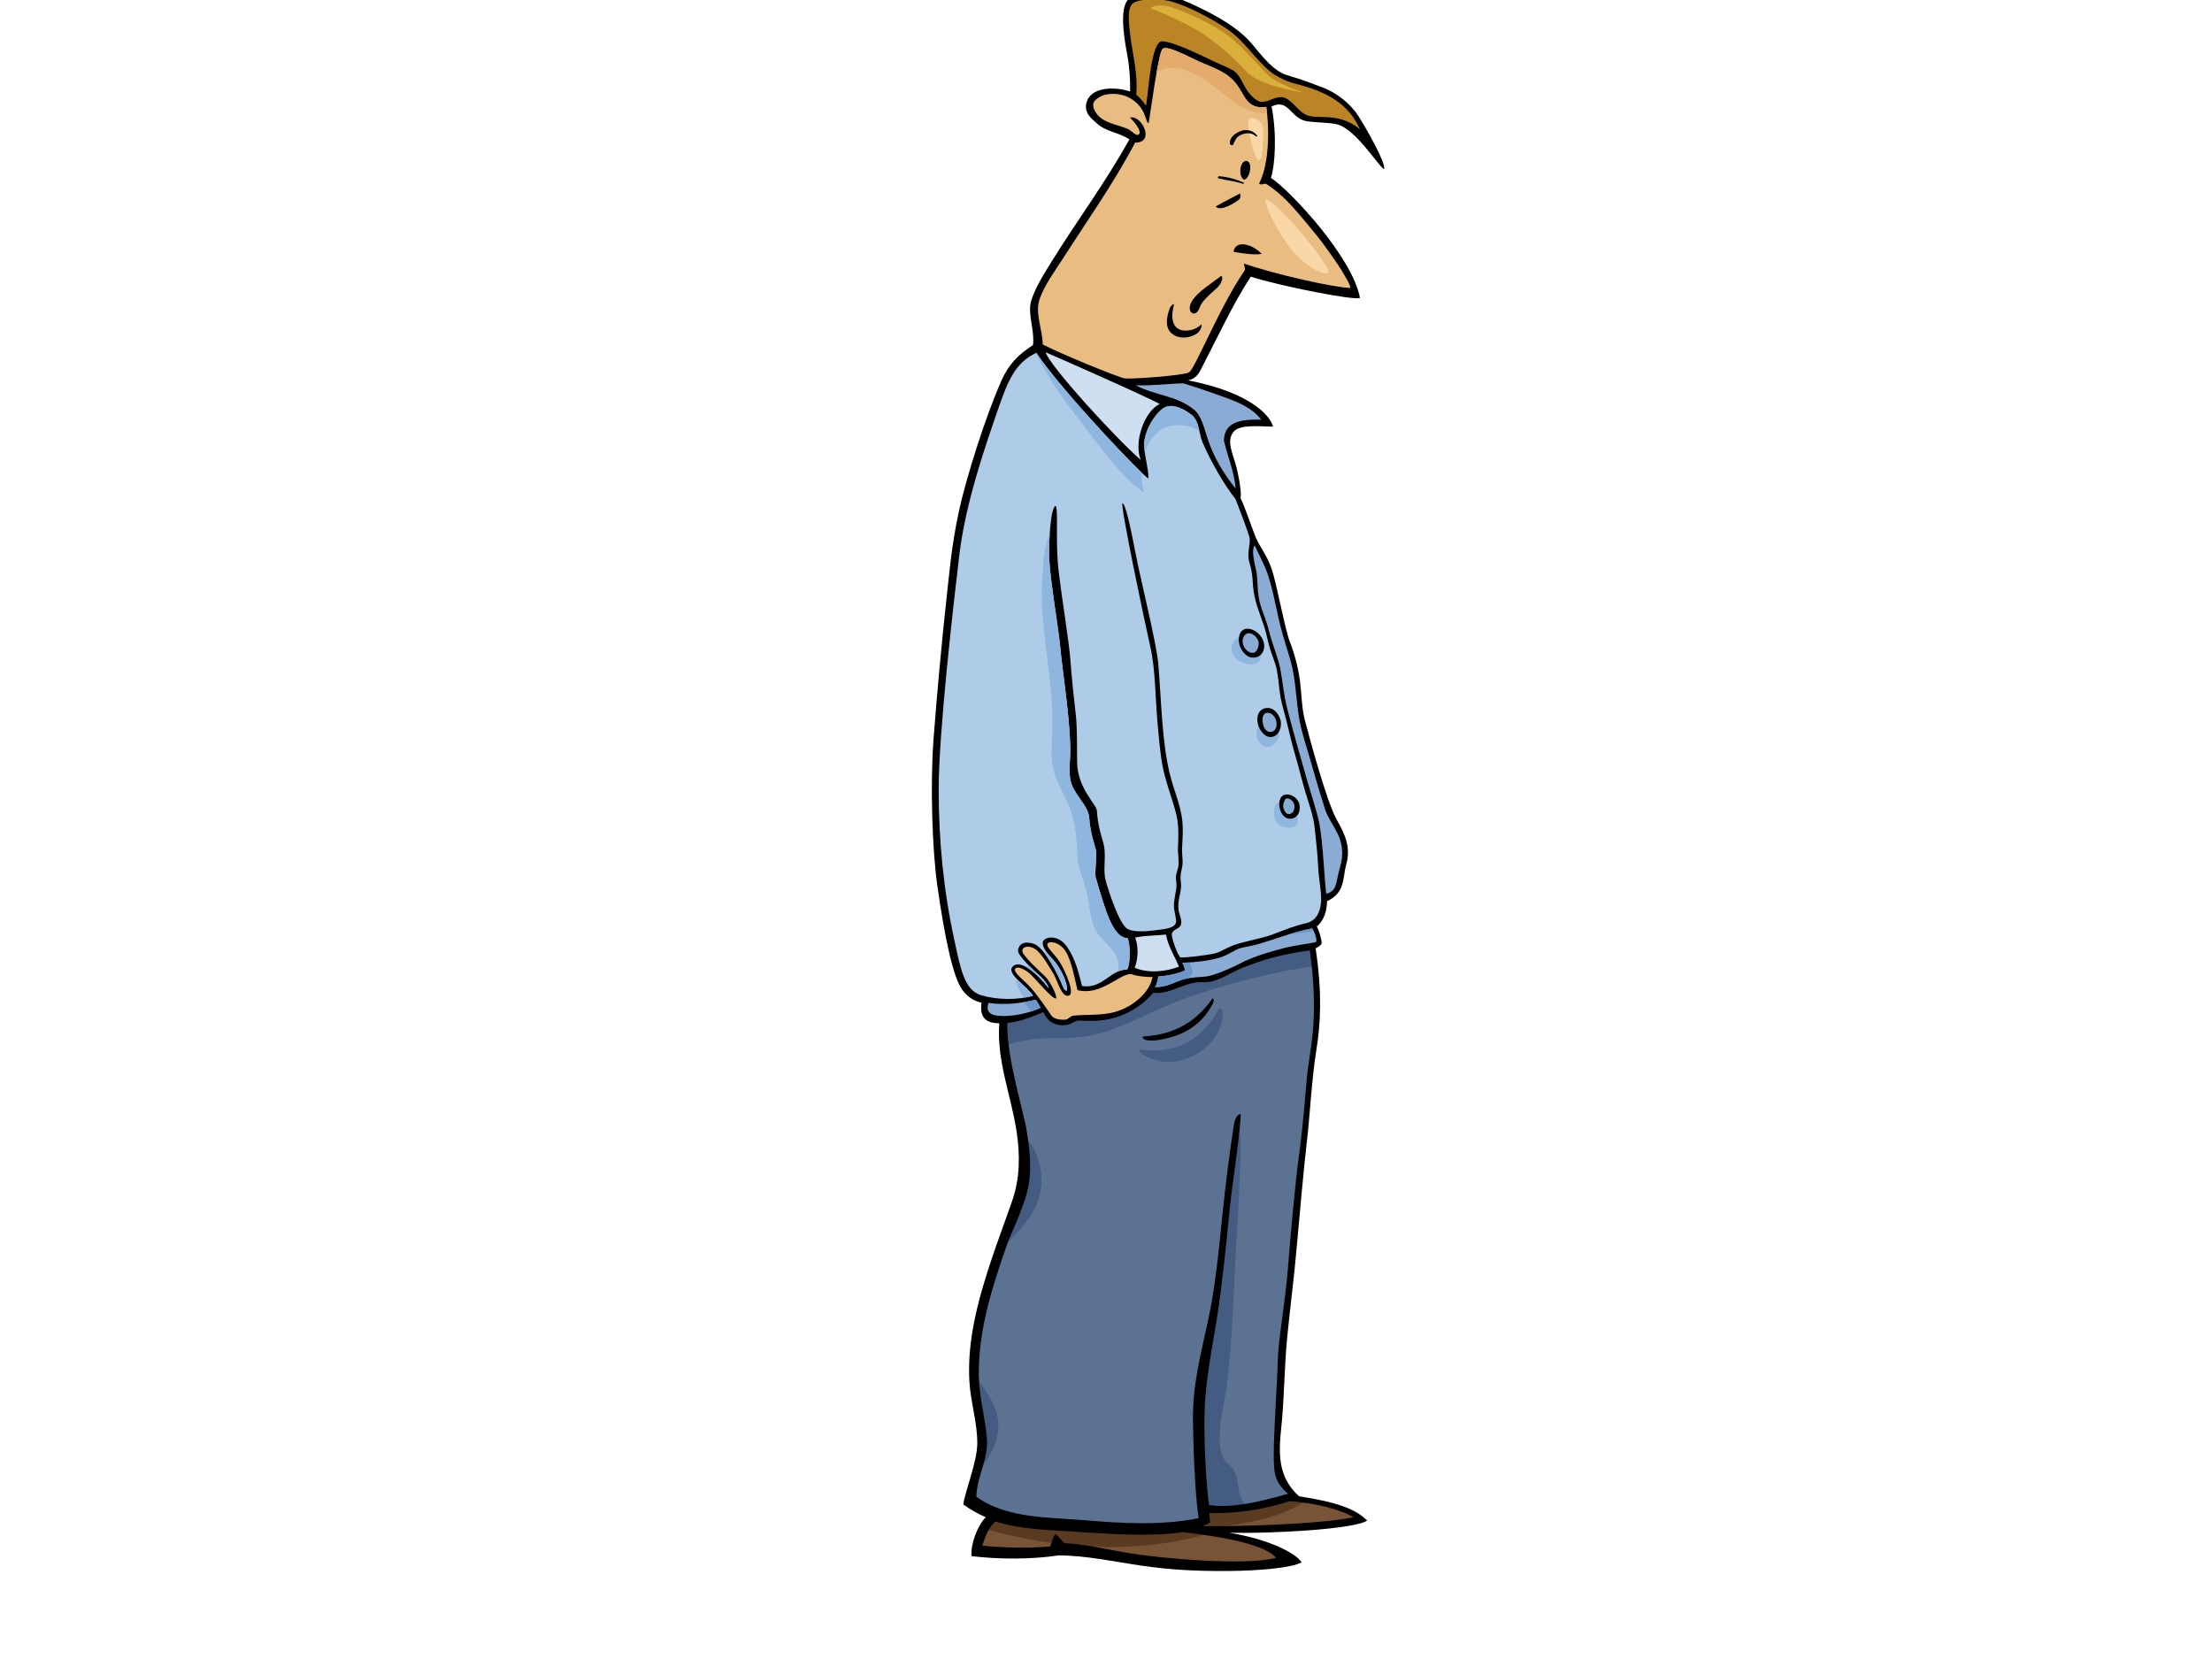 <?xml version="1.0" encoding="utf-8"?>
<!-- Generator: Adobe Illustrator 17.0.0, SVG Export Plug-In . SVG Version: 6.00 Build 0)  -->
<!DOCTYPE svg PUBLIC "-//W3C//DTD SVG 1.1//EN" "http://www.w3.org/Graphics/SVG/1.1/DTD/svg11.dtd">
<svg version="1.1" id="Layer_1" xmlns="http://www.w3.org/2000/svg" xmlns:xlink="http://www.w3.org/1999/xlink" x="0px" y="0px"
	 width="800px" height="600px" viewBox="0 0 800 600" enable-background="new 0 0 800 600" xml:space="preserve">
<g>
	<path fill-rule="evenodd" clip-rule="evenodd" fill="#795335" d="M491.727,548.897c0,0-3.313-2.109-15.367-5.422
		c-12.053-3.317-20.187-0.299-20.187-0.299l-20.431,2.669l0.357,4.479l-5.843,2.494c0,0,6.631,1.205,12.355,1.205
		c5.725,0,25.312-1.205,33.447-1.808C484.195,551.611,491.727,548.897,491.727,548.897z"/>
	<path fill-rule="evenodd" clip-rule="evenodd" fill="#5A3A21" d="M438.395,552.575c-0.677,0.088-1.036,0.634-1.081,1.175
		c-3.864-0.356-7.057-0.933-7.057-0.933l5.843-2.494l-0.357-4.479l20.431-2.669c0,0,6.484-2.389,16.44-0.552
		C462.759,549.294,450.061,551.045,438.395,552.575z"/>
	<path fill-rule="evenodd" clip-rule="evenodd" fill="#795335" d="M465.816,564.269c1.047-0.29-7.534-5.728-18.683-8.138
		c-11.149-2.411-28.325-3.917-28.325-3.917l-57.553-5.727c0,0-5.724,4.218-6.327,9.04c-0.603,4.823-0.603,6.93-0.603,6.93
		l28.323-1.506c0,0,23.202,1.808,35.557,4.219C430.561,567.581,455.872,566.977,465.816,564.269z"/>
	<path fill-rule="evenodd" clip-rule="evenodd" fill="#5A3A21" d="M355.802,552.78c1.766-3.571,5.454-6.292,5.454-6.292
		l57.553,5.727c0,0,9.442,0.83,18.87,2.238C411.507,562.273,382.149,560.489,355.802,552.78z"/>
	<path fill-rule="evenodd" clip-rule="evenodd" fill="#5B7292" d="M461.597,523.803c0.211-8.712,1.812-26.687,1.995-31.568
		c0.307-8.146,1.68-17.819,2.75-26.369c1.069-8.554,5.14-53.7,5.812-60.158c1.059-10.152,3.161-25.5,4.014-32.447
		c1.511-12.321-1.173-30.565-1.173-30.565s-6.045,0.062-11.292,1.516c-5.245,1.461-17.192,5.831-22.437,7.872
		c-5.248,2.04-19.234,5.828-22.732,6.122c-3.499,0.291-40.511,5.532-44.591,6.701c-4.08,1.165-10.648,3.889-10.648,3.889
		s-1.128,5.876,0.155,14.545c1.783,12.043,6.197,28.449,6.704,32.856c0.877,7.579-0.043,12.137-1.31,15.92
		c-1.263,3.778-5.818,15.571-9.317,26.065c-1.408,4.219-4.605,15.827-5.954,22.753c-2.003,10.278-1.426,12.577-0.712,21.183
		c0.712,8.602,2.139,14.103,2.442,18.785c0.654,10.046-4.482,19.799-4.991,21.327c22.451,14.614,60.891,11.558,85.789,8.095
		c-0.05-0.662-0.256-2.85-0.357-4.479c15.377,1.53,30.823-4.199,32.28-4.683C464,536.731,461.389,532.508,461.597,523.803z"/>
	<path fill-rule="evenodd" clip-rule="evenodd" fill="#445C82" d="M451.791,354.133c-12.139,3.078-23.488,6.534-34.864,11.818
		c-6.346,2.942-12.764,5.986-19.532,7.861c-6.498,1.801-12.619,1.603-19.267,1.738c-5.211,0.106-10.313,1.091-15.196,2.76
		c-0.339-5.83,0.363-9.514,0.363-9.514s6.568-2.724,10.648-3.889c4.08-1.169,41.091-6.41,44.591-6.701
		c3.497-0.294,17.484-4.082,22.732-6.122c5.245-2.04,17.193-6.411,22.437-7.872c5.247-1.454,11.292-1.516,11.292-1.516
		s0.398,2.697,0.798,6.706C467.716,350.376,459.739,352.122,451.791,354.133z"/>
	<path fill-rule="evenodd" clip-rule="evenodd" fill="#445C82" d="M433.804,522.148c0.113-7.112-0.212-14.387,0.941-21.432
		c1.048-6.385,2.264-12.734,3.173-19.144c3.564-25.141,5.346-50.537,9.93-75.525c1.426,6.646,0.644,13.847,0.467,20.547
		c-0.205,7.951-0.812,15.875-1.233,23.814c-0.883,16.659-1.311,33.282-3.317,49.867c-0.781,6.445-2.649,13.141-2.679,19.662
		c-0.015,3.716,0.352,7.543,3.579,9.898c4.464,3.25,1.628,10.652,5.971,14.466c0.388,0.34,0.787,0.648,1.191,0.938
		c-4.927,0.756-10.508,1.162-16.084,0.607c0.101,1.629,0.308,3.817,0.357,4.479c-0.151,0.024-0.307,0.041-0.458,0.064
		c-0.736-3.289-1.474-6.576-2.125-9.882C432.305,534.388,433.709,528.309,433.804,522.148z"/>
	<path fill-rule="evenodd" clip-rule="evenodd" fill="#445C82" d="M352.86,502.117c-0.17-2.014-0.326-3.671-0.448-5.175
		c2.123,3.486,4.753,6.638,6.585,10.336c4.587,9.262,0.974,17.4-4.849,24.367c0.832-3.262,1.4-6.983,1.154-10.743
		C354.999,516.22,353.573,510.719,352.86,502.117z"/>
	<path fill-rule="evenodd" clip-rule="evenodd" fill="#445C82" d="M368.514,408.066c1.752,2.296,3.761,4.469,5.152,6.993
		c4.521,8.201,3.849,17.958-1.587,25.615c-3.114,4.386-7.106,7.987-10.659,11.977c3.087-8.813,6.377-17.413,7.424-20.536
		c1.267-3.783,2.187-8.341,1.31-15.92C369.98,414.683,369.345,411.751,368.514,408.066z"/>
	<path fill-rule="evenodd" clip-rule="evenodd" d="M338.994,320.272c2.458,17.35,5.604,33.748,9.428,38.258
		c2.251,2.65,4.236,3.549,6.559,4.097c-0.819,5.74,1.97,7.401,6.43,7.469c-1.011,13.459,4.166,25.715,6.214,38.868
		c1.325,8.54,1.319,17.013-1.53,25.252c-2.437,7.047-5.076,14.024-7.442,21.098c-4.741,14.177-8.911,29.121-8.063,44.223
		c0.418,7.514,2.899,14.952,2.861,22.466c-0.035,6.813-4.456,17.271-5.041,22.105c2.279,1.722,5.537,3.518,8.108,4.61
		c-3.124,3.148-5.598,10.063-5.119,14.084c9.901,1.194,21.765,1.194,31.324-0.258c9.558-0.084,20.494,2.296,30.555,3.757
		c9.395,1.366,18.949,1.963,30.643,1.879c11.691-0.084,23.642-1.195,26.801-3.157c-2.219-3.503-12.29-8.451-26.119-10.671
		c15.106,0.342,45.493-1.267,49.846-4.439c-4.076-4.018-10.327-6.57-24.631-8.763c-7.922-7.179-7.365-15.855-6.39-25.22
		c1.042-9.987,1.081-21.633,2.046-31.637c1.069-11.087,2.434-21.067,3.495-33.094c0.754-8.533,2.594-29.243,3.892-40.329
		c0.754-6.445,1.652-21.459,3.184-30.891c1.533-9.434,2.24-20.516-0.235-37.025c0.766-0.272,2.086-1.112,2.187-1.875
		c0.102-0.767-0.814-4.278-1.761-6.055c1.467-0.933,3.698-4.214,3.691-9.042c1.543-0.83,3.901-2.128,5.079-4.958
		c1.179-2.829,1.061-5.424,1.887-8.372c1.787-6.392-0.602-11.111-3.42-16.154c-3.891-6.957-10.378-31.599-11.555-36.082
		c-1.178-4.481-1.178-9.666-1.769-14.146c-0.591-4.481-1.885-9.671-3.654-14.15c-1.769-4.482-4.718-20.873-6.603-26.412
		c-1.886-5.543-4.652-8.179-6.167-12.412c-0.713-1.978-3.903-10.934-5.034-13.058c0.185-1.887,0-4.36-1.178-9.903
		c-1.179-5.541-4.41-10.685-1.298-14.268c2.358-2.712,9.531-1.798,14.15-1.769c-0.461-2.813-6.485-12.025-30.634-16.731
		c2.566-0.638,3.63-2.018,4.807-4.374c1.18-2.356,4.127-8.136,7.783-15.327c3.656-7.194,6.721-12.735,10.024-17.805
		c10.63,3.441,38.049,8.781,39.498,7.664c-2.619-14.505-24.997-38.673-32.19-43.394c1.401-4.193,2.269-15.328,0.237-25.821
		c6.192-3.043,6.827,4.298,12.616,5.306c3.293,0.575,8.457,0.429,11.203,1.182c6.851,1.871,15.219,15.721,16.886,16.169
		c0.69-2.183-6.415-14.658-9.34-19.236c-2.924-4.577-8.101-8.458-12.428-10.112c-4.323-1.652-8.562-3.258-12.217-4.274
		c-4.653-1.296-7.31-3.656-13.441-11.202c-4.835-5.951-12.493-10.302-20.046-13.914c-3.424-1.638-8.299-3.844-12.5-4.48
		c-3.89-0.59-9.365,0.212-11.434,1.059c-4.598,1.888-2.948,13.209-1.533,20.638c0.858,4.5,1.155,9.225,1.061,13.44
		c-6.606-2.123-14.497-1.257-15.8,4.127c-0.943,3.889,2.182,5.878,3.536,7.192c3.451,3.346,8.127,3.398,12.026,6.014
		c-8.792,15.739-18.681,28.952-28.18,44.215c-3.302,5.307-7.783,12.5-7.783,16.982c0,4.479,1.645,9.042,1.064,13.204
		c-5.558,3.606-8.762,6.983-11.357,12.761c-5.723,12.751-12.846,35.358-15.44,47.414c-2.733,12.704-3.414,21.997-4.781,34.43
		c-1.366,12.435-3.144,31.565-4.372,47.827C336.397,283.513,337.115,307.028,338.994,320.272z M434.962,551.922
		c1.029-0.361,2.238-0.992,2.691-1.318c-0.111-0.72-0.235-2.092-0.253-3.41c8.765,0.371,20.262-1.291,28.857-4.261
		c9.753,0.579,19.258,3.243,23.231,5.837C473.791,551.791,440.144,552.104,434.962,551.922z M360.018,550.255
		c9.276,2.98,20.412,3.138,29.843,3.764c11.395,0.753,26.381,1.872,37.928,0.081c16.728,1.959,30.043,4.862,33.712,9.301
		c-11.094,2.985-41.703,0.263-53.772-1.792c-8.023-1.366-15.692-3.2-22.789-3.499c-0.445-0.387-2.755-3.164-3.083-3.252
		c-0.688-0.189-1.742,3.872-2.037,4.446c-8.281,0.768-19.377,0.34-24.544-0.325C356.292,555.734,357.443,552.539,360.018,550.255z
		 M364.311,369.945c5.104-0.39,10.895-3.061,13.034-3.925c0.412,0.837,1.121,2.088,2.004,2.96c0.882,0.873,2.783,1.98,5.634,1.775
		c2.852-0.203,3.106-1.323,4.701-1.59c1.593-0.268,7.365,0.777,13.831-1.208c6.469-1.985,10.791-5.649,13.588-8.908
		c6.164,0.761,11.611-4.173,17.67-3.819c5.507,0.326,9.659-3.269,14.701-5.257c7.775-3.066,14.09-4.871,24.245-6.246
		c1.286,9.27,2.01,19.856,1.036,30.051c-0.581,6.072-1.616,10.688-2.132,16.341c-0.518,5.649-1.415,17.687-2.831,27.829
		c-1.412,10.14-3.065,29.004-4.009,40.914c-0.943,11.909-3.536,26.294-3.654,33.016c-0.119,6.722-1.18,20.87-1.415,31.364
		c-0.237,10.494,0.349,12.517,5.1,17.029c-1.299,0.167-18.071,5.847-28.557,4.049c-0.851-5.758-1.879-21.119-1.64-32.682
		c0.26-12.522,2.878-24.271,4.751-36.566c1.858-12.221,3.048-24.524,4.273-36.814c1.158-11.68,3.289-23.355,4.123-35.045
		c0.052-0.712-1.966-0.239-2.555,3.771c-1.797,12.203-2.892,20.667-4.152,32.88c-1.316,12.776-2.502,25.634-5.247,38.204
		c-2.648,12.122-5.507,23.1-5.357,35.659c0.077,6.189,0.523,25.29,2.051,35.336c-13.594,2.783-28.187,1.846-41.89,0.701
		c-12.544-1.043-27.926-0.627-38.5-8.497c0.169-7.33,4.51-13.725,3.8-21.371c-0.705-7.61-2.843-14.985-2.914-22.676
		c-0.15-16.47,4.981-32.194,10.372-47.564c1.279-3.655,4.433-9.588,6.671-17.01c2.236-7.421,1.766-14.485,0.288-23.647
		C370.125,401.484,364.004,382.572,364.311,369.945z"/>
	<path fill-rule="evenodd" clip-rule="evenodd" fill="#BB8425" d="M409.538,1.366c-1.885,1.887-1.416,7.077-0.473,13.56
		c0.947,6.485,2.446,12.368,1.889,19.338c1.335,1.068,2.828,2.828,3.538,4.01c0.905-5.398,1.817-23.557,5.896-23.348
		c4.596,0.235,15.6,5.905,19.86,7.855c2.039,0.934,4.542,1.88,6.09,2.953c2.213,1.537,3.157,4.884,4.983,7.382
		c1.112,1.524,3.14,3.498,4.613,3.689c2.566,0.334,5.114-1.95,7.749-1.662c3.08,0.34,5.307,4.507,8.122,6.093
		c2.121,1.194,4.323,1.022,7.381,1.106c4.572,0.125,8.713,1.114,12.654,4.419c-4.059-8.981-11.319-13.559-23.935-16.626
		c-3.087-0.75-7.17-3.153-8.468-4.217c-5.488-4.508-9.413-11.184-15.5-15.317c-3.091-2.1-6.47-4.043-9.78-5.721
		c-3.26-1.653-7.083-3.412-10.887-4.428C419.319-0.604,411.424-0.519,409.538,1.366z"/>
	<path fill-rule="evenodd" clip-rule="evenodd" fill="#E9BD82" d="M433.604,22.229c5.522,2.433,10.355,3.847,13.656,8.304
		c3.072,4.152,3.8,9.147,10.703,8.119c0.919,5.791,1.532,19.871-2.584,27.681c0.655,0.894,1.927-0.165,2.584,0.184
		c7.586,4.881,12.556,11.927,18.27,18.639c1.238,1.459,7.849,10.487,9.596,13.658c0.912,1.662,2.217,3.413,2.582,5.35
		c-6.121-0.213-26.898-4.84-38.568-8.856c0.155,0.766,0.473,1.368,0.367,2.396c-9.425,13.794-18.033,35.843-20.217,36.989
		c-2.184,1.15-21.044,2.511-23.286,2.153c-2.238-0.351-23.24-8.937-29.595-12.261c-0.077-5.524-2.928-11.448-1.085-16.544
		c1.868-5.182,5.33-9.75,8.304-14.396c8.95-13.997,18.452-27.327,26.204-42.075c7.375,0.143,2.423-10.114-1.845-9.044
		c1.457,1.504,4.148,4.591,3.32,5.905c-0.827,1.316-2.658-1.177-4.245-1.844c-3.643-1.536-8.696-2.146-11.071-5.351
		c-0.854-1.154-1.494-2.404-1.291-3.692c0.277-1.774,3.457-3.138,4.426-3.321c7.186-1.363,12.227,2.706,13.95,6.877
		c0.853,2.064,1.242,3.914,1.652,3.291c0.247-0.373,3.387-25.362,5.071-26.755C422.186,16.246,430.518,20.869,433.604,22.229z"/>
	<path fill-rule="evenodd" clip-rule="evenodd" fill="#E3AC6D" d="M432.214,26.802c-4.884-2.304-9.901-3.164-13.893-0.731
		c0.783-4.366,1.575-7.931,2.184-8.434c1.681-1.391,10.013,3.232,13.099,4.591c5.522,2.433,10.355,3.847,13.656,8.304
		c3.072,4.152,3.8,9.147,10.703,8.119c0.102,0.65,0.2,1.417,0.29,2.256C447.661,41.587,441.476,31.175,432.214,26.802z"/>
	<path fill-rule="evenodd" clip-rule="evenodd" d="M449.959,65.006c2.165-0.449,3.294-6.615,0.807-6.792
		C448.377,58.045,447.692,63.974,449.959,65.006z"/>
	<path fill-rule="evenodd" clip-rule="evenodd" d="M439.657,74.673c1.869,2.102,7.297-1.602,8.342-2.432
		c1.041-0.834,0.453-2.25,0.453-2.25S441.67,73.485,439.657,74.673z"/>
	<path fill-rule="evenodd" clip-rule="evenodd" d="M446.145,91.076c0.178,0.008,7.098,1.406,10.156,0.725
		C452.222,87.678,446.602,87.046,446.145,91.076z"/>
	<path fill-rule="evenodd" clip-rule="evenodd" d="M430.884,109.263c-2.035,3.814,1.651,6.101,3.053,1.779
		c0.588-1.823,3.193-4.261,5.905-6.62c2.713-2.356,2.574-5.385,1.415-4.362C439.253,101.828,432.919,105.447,430.884,109.263z"/>
	<path fill-rule="evenodd" clip-rule="evenodd" fill="#AECBE7" d="M354.807,359.937c-6.114-1.82-7.472-9.925-9.666-19.997
		c-3.962-18.168-5.654-36.197-5.654-54.557c0-20.27,5.241-65.957,7.428-84.404c2.188-18.443,8.836-38.013,14.35-53.834
		c3.256-9.344,5.945-16.023,13.528-19.541c9.973,14.758,39.361,45.319,40.527,45.441c0.191-3.645-1.856-9.277-1.464-13.335
		c0.474-4.878,4.712-11.391,7.804-12.565c3.056-1.158,7.016,1.078,9.361,2.97c2.795,2.257,2.456,6.538,3.988,10.078
		c3.065,7.076,8.016,15.566,11.879,20.37c0.874,2.404,5.039,12.871,5.101,14.414c0.118,2.947-1.216,5.252,0.066,9.207
		c0.994,3.057,1.022,6.692,1.11,7.749c0.47,5.828,2.725,10.422,4.242,15.318c0.765,2.466,1.204,5.156,2.029,7.751
		c0.781,2.44,1.935,5.02,2.404,7.567c0.597,3.272,0.744,6.51,1.29,9.595c0.536,3.044,1.498,5.857,2.217,8.854
		c1.04,4.367,2.076,8.709,3.32,12.921c1.25,4.245,2.238,8.509,3.504,12.732c1.311,4.381,2.854,8.306,3.32,12.919
		c0.476,4.668,1.072,9.375,1.294,14.762c0.09,2.166,0.643,5.512,0.92,8.488c0.812,8.674-3.256,10.585-5.364,11.056
		c-4.328,0.966-8.193,2.602-12.167,4.077c-3.75,1.392-8.29,2.128-12.361,3.322c-4.286,1.258-5.77,2.874-8.615,3.547
		c-2.72,0.641-10.692,1.578-12.24,1.435c-0.952-0.492-3.385-7.198-3.137-8.488c0.366-1.904,2.89-1.7,3.321-3.506
		c0.424-1.781-0.751-3.63-0.923-5.352c-0.323-3.284,0.765-5.565,0.923-8.121c0.081-1.28-0.247-2.575-0.184-3.876
		c0.074-1.523,0.652-3.076,0.739-4.615c0.092-1.679-0.284-3.649-0.187-5.718c0.131-2.728,0.569-7.241-0.112-11.202
		c-1.064-6.153-2.571-8.646-4.236-15.169c-2.889-11.298-3.17-26.978-4.237-40.034c-0.607-7.433-6.512-31-8.335-40.583
		c-1.827-9.585-3.619-17.695-4.67-17.577c-0.636,1.432,8.14,43.319,9.996,51.328c2.188,9.429,1.723,18.904,3.105,32.27
		c0.472,4.541,0.858,9.678,2.226,14.868c1.367,5.194,3.719,11.518,4.371,14.897c0.705,3.638,0.627,6.907,0.415,10.833
		c-0.121,2.289,0.405,4.695,0.185,6.827c-0.121,1.186-0.834,2.585-0.922,4.06c-0.062,1.083,0.272,2.201,0.186,3.509
		c-0.127,1.885-0.907,4.732-0.922,6.825c-0.021,2.221,1.108,5.058,0.736,6.277c-0.656,2.166-4.69,2.338-7.935,2.767
		c-3.302,0.44-7.623,0.602-9.597-0.553c-2.98-1.741-6.765-13.478-7.834-17.316c-1.129-4.037,0.159-8.442-0.653-12.764
		c-0.343-1.813-2.216-6.502-2.584-12.735c-0.136-2.26-7.149-8.115-7.149-17.816c-0.002-6.565-0.036-12.928-0.419-16.321
		c-0.765-6.801-1.535-13.763-2.031-20.669c-0.417-5.862-3.015-21.494-4.245-32.014c-1.23-10.522,0.033-22.033-1.093-23.367
		c-1.78,0.591-2.599,13.254-2.226,20.133c0.371,6.876,3.355,25.233,3.692,28.786c1.181,12.591,3.563,26.052,3.872,38.386
		c0.097,3.819-0.621,7.971,0,11.627c0.913,5.343,6.511,9.217,6.831,13.84c0.402,5.833,2.078,9.977,2.449,11.847
		c0.453,2.253-0.615,8.035-0.053,9.929c3.471,11.659,6.069,21.648,11.513,21.801c1.124,2.695,0.949,9.556-0.148,11.302
		c-6.546,0.306-8.859,7.129-16.345,6.017c-1.246-4.577-2.19-9.53-5.498-14.265c-3.312-4.733-8.451-3.461-8.714-1.603
		c-0.26,1.858,1.868,4.369,3.011,5.526c4.886,4.936,6.566,12.321,5.478,12.006c-1.089-0.311-1.305-2.03-2.678-4.829
		c-1.375-2.8-5.62-10.951-8.96-12.065c-4.432-1.476-5.747,0.858-5.806,2.492c-0.059,1.72,5.939,7.359,7.112,8.312
		c1.555,1.265,3.705,3.714,4.039,5.283c-4.41-5.601-10.516-10.831-13.187-7.789c-2.189,2.495,5.601,7.33,7.485,10.439
		C368.19,361.714,360.67,361.685,354.807,359.937z"/>
	<path fill-rule="evenodd" clip-rule="evenodd" fill="#8EB6DE" d="M413.751,178.202c-9.226-6.577-16.003-16.949-22.88-25.694
		c-6.151-7.823-11.928-15.906-16.259-24.811c0.064-0.028,0.118-0.062,0.182-0.093c8.394,12.426,30.547,36.04,38.038,43.278
		C412.787,173.381,413.104,175.883,413.751,178.202z"/>
	<path fill-rule="evenodd" clip-rule="evenodd" fill="#8EB6DE" d="M418.56,156.38c-2.093,1.961-3.585,4.486-4.519,7.268
		c-0.191-1.389-0.297-2.734-0.184-3.937c0.474-4.878,4.712-11.391,7.804-12.565c3.056-1.158,7.016,1.078,9.361,2.97
		c1.656,1.337,2.213,3.389,2.709,5.577C428.771,153.183,422.408,152.781,418.56,156.38z"/>
	<path fill-rule="evenodd" clip-rule="evenodd" fill="#8EB6DE" d="M448.077,230.406c2.532,0.256,5.299,1.617,6.917,3.528
		c2.066,2.442,1.323,6.454-2.411,6.356c-2.423-0.067-5.605-1.284-6.687-3.65C444.676,233.976,445.895,231.424,448.077,230.406z"/>
	<path fill-rule="evenodd" clip-rule="evenodd" fill="#8EB6DE" d="M457.734,259.584c1.916,0.357,3.707,1.219,4.518,3.109
		c0.812,1.894,0.382,4.261-0.852,5.874c-1.294,1.69-3.491,2.141-5.168,0.662C452.991,266.378,454.405,261.61,457.734,259.584z"/>
	<path fill-rule="evenodd" clip-rule="evenodd" fill="#8EB6DE" d="M462.256,290.147c2.054,0.572,4.12,1.526,5.581,2.984
		c1.969,1.97,2.549,6.029-1.225,6.196c-2.883,0.129-5.319-1.298-5.816-4.278C460.484,293.175,460.896,291.154,462.256,290.147z"/>
	<path fill-rule="evenodd" clip-rule="evenodd" fill="#8EB6DE" d="M404.471,348.607c-0.423-5.476-6.579-8.303-8.605-12.969
		c-1.812-4.164-1.786-8.473-2.807-12.813c-1.089-4.625-3.231-8.573-3.412-13.449c-0.29-7.741-0.851-13.725-4.315-20.737
		c-1.733-3.503-3.714-7.083-4.488-10.951c-0.923-4.622-0.407-9.167-0.257-13.835c0.297-8.922-0.853-17.577-1.901-26.418
		c-1.03-8.712-2.311-17.737-1.813-26.531c0.274-4.85,0.368-9.913,1.648-14.621c0.313-1.153,0.713-2.27,1.14-3.375
		c-0.232,3.539-0.279,7.344-0.126,10.169c0.371,6.876,3.355,25.233,3.692,28.786c1.181,12.591,3.563,26.052,3.872,38.386
		c0.097,3.819-0.621,7.971,0,11.627c0.913,5.343,6.511,9.217,6.831,13.84c0.402,5.833,2.078,9.977,2.449,11.847
		c0.453,2.253-0.615,8.035-0.053,9.929c3.471,11.659,6.069,21.648,11.513,21.801c1.124,2.695,0.949,9.556-0.148,11.302
		c-1.273,0.06-2.384,0.369-3.404,0.813C404.476,350.543,404.545,349.613,404.471,348.607z"/>
	<path fill-rule="evenodd" clip-rule="evenodd" fill="#8EB6DE" d="M378.508,344.338c0.562,0.775,1.176,1.466,1.637,1.932
		c4.886,4.936,6.566,12.321,5.478,12.006c-1.089-0.311-1.305-2.03-2.678-4.829c-0.87-1.774-2.891-5.689-5.107-8.609
		C378.044,344.648,378.266,344.474,378.508,344.338z"/>
	<path fill-rule="evenodd" clip-rule="evenodd" fill="#8EB6DE" d="M371.991,349.068c1.415,1.445,2.801,2.712,3.301,3.118
		c1.555,1.265,3.705,3.714,4.039,5.283c-2.51-3.19-5.572-6.254-8.235-7.743C371.345,349.453,371.647,349.233,371.991,349.068z"/>
	<path fill-rule="evenodd" clip-rule="evenodd" fill="#8EB6DE" d="M373.628,360.119c-0.985,0.292-2.056,0.509-3.156,0.693
		c-0.898-1.207-1.745-2.456-2.389-3.795c-0.61-1.256-1.064-2.339-0.033-2.66C369.999,356.36,372.633,358.481,373.628,360.119z"/>
	<path fill-rule="evenodd" clip-rule="evenodd" fill="#CDDFF0" d="M378.176,127.414c1.18,4.599,25.173,30.936,34.39,38.94
		c-2.672-6.512,1.441-17.841,6.873-20.215C416.682,144.33,378.49,127.47,378.176,127.414z"/>
	<path fill-rule="evenodd" clip-rule="evenodd" fill="#8AACD4" d="M410.718,139.324c7.316,3.884,14.526,3.573,20.992,8.726
		c2.754,2.198,3.755,6.653,5.032,10.554c2.288,7.007,5.837,12.754,10.147,18.085c-0.621-6.576-2.9-11.498-4.242-17.348
		c0.137-6.876,6.267-7.756,13.47-7.564c-4.182-5.641-12.067-7.581-19.563-10.336c-3.059-1.126-5.64-1.832-8.594-2.805
		C422.984,138.733,416.151,139.604,410.718,139.324z"/>
	<path fill-rule="evenodd" clip-rule="evenodd" fill="#8AACD4" d="M453.759,197.219c-0.944,1.298-0.452,4.121-0.224,5.489
		c0.315,1.896,0.779,3.341,0.923,4.429c0.52,3.982,0.204,6.828,1.105,10.518c0.489,1.999,1.325,4.157,2.031,6.089
		c0.772,2.114,1.244,4.128,1.843,6.275c1.158,4.12,2.935,8.152,3.693,12.366c0.846,4.692,1.246,9.327,2.399,13.839
		c2.136,8.363,4.606,16.728,7.012,25.285c1.167,4.145,3.499,11.237,4.441,15.459c1.561,6.966,2.125,24.054,2.715,26.294
		c3.515-1.014,3.474-3.396,4.288-7.062c0.612-2.774,1.734-5.137,1.372-9.092c-0.562-6.101-4.405-9.25-6.173-14.529
		c-0.404-1.21-3.37-10.905-4.429-14.763c-1.371-4.984-3.058-9.965-4.246-14.765c-1.487-6.017-1.638-14.227-2.951-20.665
		c-0.838-4.102-2.232-8.043-3.504-12.366c-2.492-8.451-3.571-18.123-6.647-25.098C456.441,202.731,454.637,199.084,453.759,197.219z
		"/>
	<path fill-rule="evenodd" clip-rule="evenodd" d="M457.224,233.71c-0.013,3.001-2.642,4.816-5.352,3.876
		c-1.363-0.474-3.272-2.404-3.738-4.97c-0.463-2.538,0.492-5.716,3.738-5.175C454.619,227.892,457.237,230.681,457.224,233.71z"/>
	<path fill-rule="evenodd" clip-rule="evenodd" fill="#8AACD4" d="M449.922,230.071c-1.6,2.544,0.812,6.201,3.244,6.039
		c1.488-0.1,2.172-2.293,2.029-3.692C454.951,230.094,451.523,227.528,449.922,230.071z"/>
	<path fill-rule="evenodd" clip-rule="evenodd" d="M463.266,261.53c0.031,2.544-1.227,5.012-3.829,5.029
		c-1.869,0.014-3.783-2.1-4.475-4.606c-0.792-2.865,0.377-5.838,3.373-5.91C461.324,255.968,463.239,259.422,463.266,261.53z"/>
	<path fill-rule="evenodd" clip-rule="evenodd" fill="#8AACD4" d="M461.462,260.371c-0.511-1.667-2.149-2.982-3.643-2.466
		c-1.49,0.516-1.295,2.922-1.029,4.006c0.375,1.528,1.195,2.757,2.465,2.805C461.526,264.797,462.079,262.375,461.462,260.371z"/>
	<path fill-rule="evenodd" clip-rule="evenodd" d="M469.96,290.917c0.538,3.008-0.937,4.955-2.956,5.17
		c-2.66,0.284-4.099-2.33-4.318-4.702c-0.219-2.37,0.783-4.503,3.581-3.972C468.14,287.765,469.691,289.437,469.96,290.917z"/>
	<path fill-rule="evenodd" clip-rule="evenodd" fill="#8AACD4" d="M467.986,290.687c-0.415-1.458-2.66-2.597-3.228-1.514
		c-0.565,1.084-0.705,1.928-0.661,2.638c0.048,0.706,0.758,2.611,1.984,2.614C467.901,294.432,468.449,292.3,467.986,290.687z"/>
	<path fill-rule="evenodd" clip-rule="evenodd" fill="#8AACD4" d="M427.643,348.205c0.358,0.815,0.889,1.909,0.868,2.751
		c-2.304,1.231-7.246,2.099-9.626,2.188c-0.047,1.121-0.505,2.77-1.168,3.867c4.604,0.052,7.534-2.138,10.639-2.901
		c3.107-0.765,5.245-0.612,7.995-0.966c2.746-0.357,9.177-3.073,12.014-4.635c4.53-2.492,12.256-4.678,16.29-5.701
		c4.036-1.023,10.795-1.782,11.302-2.138c0.509-0.357-0.405-3.523-1.372-4.89c-6.414,1.076-13.776,4.08-20.312,5.885
		c-2.349,0.65-4.779,0.799-6.83,1.66c-1.39,0.59-4.118,2.587-7.53,3.351C436.502,347.444,433.323,347.996,427.643,348.205z"/>
	<path fill-rule="evenodd" clip-rule="evenodd" fill="#CDDFF0" d="M410.537,339.083c1.288,3.164,1.114,7.89-0.185,10.889
		c4.755,2.138,11.445,1.452,16.054-0.368c-1.587-3.824-3.822-7.093-4.732-11.599C417.713,338.412,414.13,338.307,410.537,339.083z"
		/>
	<path fill-rule="evenodd" clip-rule="evenodd" fill="#E9BD82" d="M378.772,341.74c0.099,1.475,3.411,3.815,5.447,7.839
		c2.036,4.022,4.506,10.125,2.142,10.541c-2.55,0.454-3.848-5.465-5.352-7.933c-0.786-1.292-4.223-7.392-6.568-8.922
		c-2.34-1.525-4.884-0.966-4.682,0.814c0.202,1.784,7.251,8.112,8.092,8.91c1.875,1.769,4.591,7.151,4.075,8.147
		c-1.56,0.148-7.739-7.64-9.826-9.317c-2.088-1.681-4.683-2.545-5.04-1.272c-0.357,1.272,3.569,4.331,5.141,6.007
		c3.126,3.333,7.157,9.458,8.072,10.766c0.909,1.308,3.125,1.504,4.798,1.476c1.336-0.024,1.992-1.365,3.135-1.476
		c4.271-0.424,8.91-0.084,13.287-0.921c7.52-1.444,14.342-7.196,15.334-13.069c-2.263,0.119-6.245-0.383-7.711-1.052
		c-4.279-0.201-10.847,7.994-19.432,5.814c-1.275-5.452-2.563-12.435-5.109-15.133C382.029,340.262,378.668,340.262,378.772,341.74z
		"/>
	<path fill-rule="evenodd" clip-rule="evenodd" fill="#8AACD4" d="M357.542,362.711c-0.98,2.514,0.118,4.128,2.595,4.532
		c5.378,0.882,12.78-1.071,16.191-2.75c-0.357-0.966-1.222-2.24-1.782-2.953C369.278,362.853,363.539,363.601,357.542,362.711z"/>
	<path fill-rule="evenodd" clip-rule="evenodd" fill="#6A96C8" d="M430.204,348.078c0.652,1.545,1.334,3.235,0.999,4.029
		c-0.299,0.713-0.889,1.272-1.567,1.732c-0.412,0.074-0.833,0.162-1.28,0.272c-3.106,0.763-6.035,2.953-10.639,2.901
		c0.663-1.097,1.121-2.747,1.168-3.867c2.38-0.089,7.322-0.957,9.626-2.188c0.021-0.842-0.51-1.937-0.868-2.751
		C428.56,348.171,429.404,348.128,430.204,348.078z"/>
	<path fill-rule="evenodd" clip-rule="evenodd" fill="#6A96C8" d="M466.002,337.972c2.941-0.919,5.851-1.732,8.584-2.191
		c0.167,0.239,0.334,0.533,0.491,0.853C472.099,337.352,469.063,337.666,466.002,337.972z"/>
	<path fill-rule="evenodd" clip-rule="evenodd" fill="#6A96C8" d="M370.339,362.429c1.431-0.247,2.837-0.548,4.206-0.889
		c0.56,0.713,1.426,1.987,1.782,2.953c-0.897,0.442-2.074,0.902-3.411,1.325C372.064,364.687,371.189,363.572,370.339,362.429z"/>
	<path fill-rule="evenodd" clip-rule="evenodd" d="M413.305,374.884c-0.323,1.474,2.836,1.679,5.48,1.272
		c9.811-1.514,15.936-5.855,19.704-12.933c0.645-1.21,0.56-1.985,0.101-2.19C434.657,366.397,428.102,374.068,413.305,374.884z"/>
	<path fill-rule="evenodd" clip-rule="evenodd" fill="#D8B03B" d="M471.263,33.44c0,0-8.967-2.988-12.291-5.978
		c-3.32-2.988-10.717-12.212-17.266-16.274c-6.553-4.06-13.302-7.109-18.372-8.642c-5.071-1.534-8.007,0.37-6.721,0.706
		c2.24,0.59,11.805,4.947,16.787,7.936c4.982,2.99,12.62,9.3,17.269,14.614C455.323,31.115,471.263,33.44,471.263,33.44z"/>
	<path fill-rule="evenodd" clip-rule="evenodd" fill="#F9D7A7" d="M480.467,98.303c0.291-2.016-15.746-22.887-22.468-26.189
		c-1.671-0.823,2.36,9.197,8.138,16.981C471.915,96.876,480.174,100.317,480.467,98.303z"/>
	<path fill-rule="evenodd" clip-rule="evenodd" fill="#F9D7A7" d="M456.243,56.758c0,0,1.121-8.574,0.376-11.184
		c-0.747-2.608-4.845-4.098-5.22-1.864C451.024,45.947,454.381,62.35,456.243,56.758z"/>
	<path fill-rule="evenodd" clip-rule="evenodd" d="M440.914,63.735c3.007,0.212,6.028,1.057,8.785,2.25
		c0.286,0.127,0.165,0.574-0.15,0.476c-2.885-0.902-5.87-1.256-8.806-1.933C440.284,64.421,440.465,63.704,440.914,63.735z"/>
	<path fill-rule="evenodd" clip-rule="evenodd" d="M448.981,47.305c2.04-0.661,4.336-0.036,5.63,1.674
		c0.205,0.272-0.154,0.593-0.397,0.351c-1.511-1.481-3.675-1.349-5.473-0.525c-1.543,0.709-2.083,1.921-2.716,3.383
		c-0.279,0.643-1.172,0.255-1.216-0.322C444.633,49.555,447.055,47.932,448.981,47.305z"/>
	<path fill-rule="evenodd" clip-rule="evenodd" d="M423.099,111.38c0.296-0.791,1.651-1.927,1.453-1.107
		c-0.572,2.334-0.993,4.958,0.164,7.186c1.731,3.341,7.62,2.272,9.657-0.076c0.284-0.328,0.4,1.188-0.779,2.602
		c-1.181,1.416-5.436,3.145-8.845,1.298C420.954,119.226,421.84,114.739,423.099,111.38z"/>
	<path fill-rule="evenodd" clip-rule="evenodd" fill="#445C82" d="M440.214,365.787c-2.389,4.778-7.321,9.853-12.671,12.11
		c-5.354,2.253-11.265,2.253-14.926,1.688c-3.662-0.562,8.567,9.884,21.683,0.565C445.001,372.547,442.467,361.281,440.214,365.787z
		"/>
</g>
</svg>
